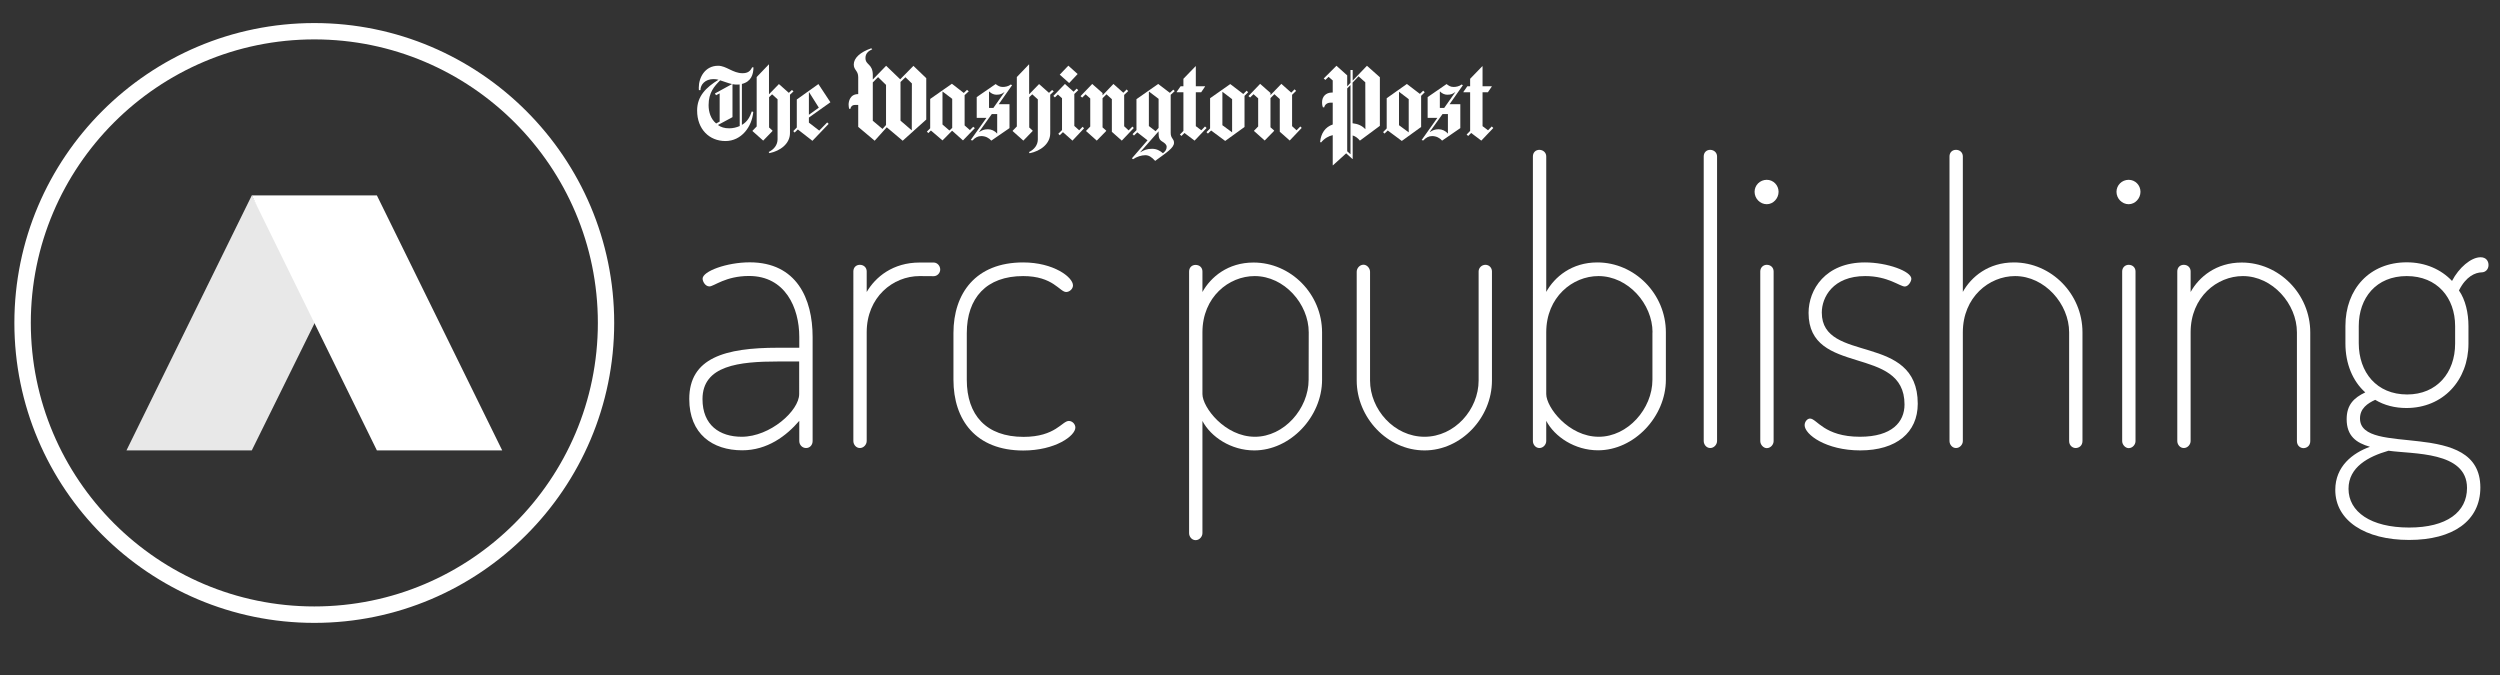 <?xml version="1.0" encoding="utf-8"?>
<!-- Generator: Adobe Illustrator 23.0.0, SVG Export Plug-In . SVG Version: 6.00 Build 0)  -->
<svg version="1.1" id="Layer_1" xmlns="http://www.w3.org/2000/svg" xmlns:xlink="http://www.w3.org/1999/xlink" x="0px" y="0px"
	 viewBox="0 0 2417.8 653" style="enable-background:new 0 0 2417.8 653;" xml:space="preserve">
<rect x="0" y="0" width="2417.8" height="653" fill="#333333" stroke="none"/>
<style type="text/css">
	.st0{fill:#FFFFFF;}
	.st1{fill:#E8E8E8;}
</style>
<g>
	<g>
		<path class="st0" d="M304,602.4c-159.9,0-290.1-130.1-290.1-290.1c0-159.9,130.1-290,290.1-290c159.9,0,290,130.1,290,290
			C594,472.3,463.9,602.4,304,602.4z M304,38.1c-151.2,0-274.2,123-274.2,274.2s123,274.2,274.2,274.2
			c151.2,0,274.2-123,274.2-274.2S455.2,38.1,304,38.1z"/>
	</g>
	<g>
		<polygon class="st1" points="309.3,302.3 243.5,189 122.3,435.6 243.5,435.6 		"/>
		<polygon class="st0" points="243.5,189 364.5,189 485.7,435.6 364.5,435.6 		"/>
	</g>
	<g>
		<path class="st0" d="M785.9,325.9v100.6c0,3.8-2.6,6.8-6.3,6.8c-3.7,0-6.6-3-6.6-6.8V407c-12.5,14.6-30.9,28.5-55.2,28.5
			c-28.7,0-51.2-15.8-51.2-49.6c0-39.8,34.6-49.6,85.8-49.6H773v-10.5c0-28.2-13.6-58.9-48.6-58.9c-22.8,0-33.9,10.1-38.3,10.1
			c-4.1,0-6.6-4.9-6.6-7.5c0-7.1,23.2-15.8,45.7-15.8C770.4,253.8,785.9,288.8,785.9,325.9z M773,349.6h-20.3
			c-37.9,0-73.3,3.8-73.3,36.4c0,25.2,16.6,36.4,37.9,36.4c27.6,0,55.6-25.2,55.6-41.3V349.6z"/>
		<path class="st0" d="M889.4,267c-25.8,0-51.2,20.3-51.2,54.4v105.1c0,3.4-2.9,6.8-6.6,6.8c-3.7,0-6.3-3.4-6.3-6.8V262.5
			c0-3.8,2.6-6.4,6.3-6.4c3.7,0,6.6,2.6,6.6,6.4v19.9c8.5-14.6,25.4-28.5,51.2-28.5H903c3.3,0,6.3,3,6.3,6.8c0,3.4-2.9,6.4-6.3,6.4
			L889.4,267L889.4,267z"/>
		<path class="st0" d="M922.1,367.2v-45.1c0-38.3,21.4-68.3,67.4-68.3c29.5,0,48.2,14.3,48.2,22.2c0,3.4-3.3,6.4-6.6,6.4
			c-6.3,0-12.5-15.4-41.6-15.4c-35.4,0-54.5,21-54.5,55.2v45.1c0,34.2,18.8,55.2,54.9,55.2c30.9,0,37.2-15.4,43.8-15.4
			c3.3,0,6.3,3,6.3,6.4c0,7.9-19.2,22.2-50.5,22.2C943.8,435.6,922.1,406.3,922.1,367.2z"/>
		<path class="st0" d="M1162.9,262.5v19.9c8.1-14.6,24.7-28.5,49.4-28.5c36.1,0,66.3,30.4,66.3,67.6v45.8
			c0,35.7-30.6,68.3-65.6,68.3c-22.5,0-42-13.1-50.1-28.5v108.5c0,3.4-2.9,6.8-6.6,6.8s-6.3-3.4-6.3-6.8v-253c0-3.8,2.6-6.4,6.3-6.4
			S1162.9,258.7,1162.9,262.5z M1265.7,321.4c0-27.4-23.6-54.4-52.3-54.4c-25,0-50.5,20.3-50.5,54.4v59.7
			c0,12.8,21.7,41.3,50.8,41.3c28,0,51.9-27,51.9-55.2L1265.7,321.4L1265.7,321.4z"/>
		<path class="st0" d="M1312.1,368V262.8c0-3.4,2.9-6.8,6.6-6.8c3.3,0,6.3,3.4,6.3,6.8V368c0,27.8,23.2,54.4,52.7,54.4
			c29.1,0,52.3-26.3,52.3-54.4V262.5c0-3.4,2.9-6.4,6.6-6.4c3.7,0,6.3,3,6.3,6.4V368c0,36-29.8,67.6-65.2,67.6
			C1341.6,435.6,1312.1,403.6,1312.1,368z"/>
		<path class="st0" d="M1495.4,151.3v131c8.1-14.6,24.7-28.5,49.4-28.5c36.1,0,66.3,30.4,66.3,67.6v45.8c0,35.7-30.6,68.3-65.6,68.3
			c-22.5,0-42-13.1-50.1-28.5v19.5c0,3.4-2.9,6.8-6.6,6.8c-3.7,0-6.3-3.4-6.3-6.8V151.3c0-3.8,2.6-6.4,6.3-6.4
			C1492.5,145,1495.4,147.6,1495.4,151.3z M1598.2,321.4c0-27.4-23.6-54.4-52.3-54.4c-25,0-50.5,20.3-50.5,54.4v59.7
			c0,12.8,21.7,41.3,50.8,41.3c28,0,51.9-27,51.9-55.2V321.4z"/>
		<path class="st0" d="M1660.6,151.3v275.2c0,3.4-2.9,6.8-6.6,6.8c-3.7,0-6.3-3.4-6.3-6.8V151.3c0-3.8,2.6-6.4,6.3-6.4
			C1657.7,145,1660.6,147.6,1660.6,151.3z"/>
		<path class="st0" d="M1720.1,185.5c0,6.4-5.2,12-11.4,12c-6.6,0-11.8-5.6-11.8-12c0-6.4,5.2-11.6,11.8-11.6
			C1715,173.9,1720.1,179.1,1720.1,185.5z M1715.3,262.5v164.1c0,3.4-2.9,6.8-6.6,6.8c-3.3,0-6.3-3.4-6.3-6.8V262.5
			c0-3.8,2.9-6.4,6.3-6.4C1712.4,256.1,1715.3,258.7,1715.3,262.5z"/>
		<path class="st0" d="M1841.9,391.2c0-58.2-92.8-26.7-92.8-88.6c0-22.5,16.2-48.8,54.5-48.8c21.7,0,44.9,8.6,44.9,15.8
			c0,2.6-2.9,7.5-6.3,7.5c-4.8,0-16.2-10.1-38.3-10.1c-31.3,0-42,20.6-42,35.3c0,49.9,92.8,18.8,92.8,88.2
			c0,27.8-20.6,45.1-55.6,45.1c-33.1,0-53.8-15.4-53.8-24.4c0-3.4,2.6-6.4,5.2-6.4c6.6,0,13.6,17.6,48.3,17.6
			C1829.8,422.4,1841.9,408.1,1841.9,391.2z"/>
		<path class="st0" d="M1898.3,426.5c0,3.4-2.9,6.8-6.6,6.8c-3.7,0-6.3-3.4-6.3-6.8V151.3c0-3.8,2.6-6.4,6.3-6.4
			c3.7,0,6.6,2.6,6.6,6.4v131c8.1-14.6,24.7-28.5,49.4-28.5c36.1,0,66.3,30.4,66.3,67.6v105.1c0,4.5-3.3,6.8-6.6,6.8
			c-2.9,0-6.3-2.3-6.3-6.8V321.4c0-27.4-23.6-54.4-52.3-54.4c-25,0-50.5,20.3-50.5,54.4V426.5z"/>
		<path class="st0" d="M2070.1,185.5c0,6.4-5.2,12-11.4,12c-6.6,0-11.8-5.6-11.8-12c0-6.4,5.2-11.6,11.8-11.6
			C2065,173.9,2070.1,179.1,2070.1,185.5z M2065.3,262.5v164.1c0,3.4-2.9,6.8-6.6,6.8c-3.3,0-6.3-3.4-6.3-6.8V262.5
			c0-3.8,2.9-6.4,6.3-6.4C2062.4,256.1,2065.3,258.7,2065.3,262.5z"/>
		<path class="st0" d="M2118.6,426.5c0,3.4-2.9,6.8-6.6,6.8c-3.7,0-6.3-3.4-6.3-6.8V262.5c0-3.8,2.6-6.4,6.3-6.4
			c3.7,0,6.6,2.6,6.6,6.4v19.9c8.1-14.6,24.7-28.5,49.4-28.5c36.1,0,66.3,30.4,66.3,67.6v105.1c0,4.5-3.3,6.8-6.6,6.8
			c-2.9,0-6.3-2.3-6.3-6.8V321.4c0-27.4-23.6-54.4-52.3-54.4c-25,0-50.5,20.3-50.5,54.4L2118.6,426.5L2118.6,426.5z"/>
		<path class="st0" d="M2378.1,280.9c6.3,9,9.2,21.8,9.2,34.5v16.9c0,35.7-24.7,62.3-60,62.3c-11,0-21.4-2.6-30.2-7.9
			c-7.4,3.4-14.7,8.3-14.7,18c0,37.9,116.4-0.8,116.4,66.8c0,32.3-26.5,50.7-68.9,50.7c-42.7,0-71.4-18.8-71.4-48.4
			c0-22.9,16.9-35.7,33.5-41.7c-13.3-3.8-22.5-10.5-22.5-26.7c0-13.9,7-20.7,18-25.9c-12.2-10.9-19.2-27.8-19.2-47.3v-16.9
			c0-36,23.6-61.6,59.3-61.6c18,0,33.2,6.8,43.8,18c6.6-12.8,18.4-22.9,27.6-22.9c5.5,0,7.7,3.8,7.7,7.5c0,4.5-3.3,7.1-6.6,7.1
			C2394,263.6,2385.1,267,2378.1,280.9z M2310,435.9c-19.5,5.6-38.7,15.8-38.7,36.8c0,22.2,21.4,37.5,58.6,37.5
			c36.5,0,56-15,56-38.3C2385.9,436.3,2333.6,439.3,2310,435.9z M2374.4,315.4c0-27.4-17.3-48.4-46.8-48.4s-46.4,21-46.4,48.4v16.5
			c0,28.2,17.3,49.6,46.8,49.6c28.7,0,46.4-21,46.4-49.2L2374.4,315.4L2374.4,315.4z"/>
	</g>
</g>
<g>
	<path class="st0" d="M727.1,107.7c-1.9,5.7-4.4,10-9.6,13.1V81.2c9-2.3,11.1-9.1,11.2-16.1h-1.3c-1.9,4-4.5,5.7-9.3,5.7
		c-9.4,0-15.6-7.2-23.6-7.2c-12.6,0-18.7,11.2-18.7,21.3c0,0.8,0,1.5,0.1,2.3h1.5c0-5.4,4.6-10.7,12.6-10.7c1.8,0,3.2,0.2,4.9,0.6
		c-12.2,7.5-20.7,16-20.7,29.8c0,18.1,11.8,29.5,27.4,29.5c15.5,0,25.6-13.8,26.9-28.1L727.1,107.7z M685.3,101.7
		c0-12.2,5.5-18.3,11.2-24c3.9,1.1,7.3,2.7,11.5,3.6l-16.6,9.1l1.1,1.7l3.5-1.8v27.3l-3.4,1.8C687.4,115.1,685.3,108.4,685.3,101.7z
		 M715.4,121.9c-3,1.3-6.4,2.2-10.2,2.2c-4.6,0-8-1.1-10.9-3.2l14.1-7.6V81.4c1.4,0.3,2.9,0.4,4.4,0.4c0.9,0,1.8,0,2.5-0.1
		L715.4,121.9L715.4,121.9z"/>
	<path class="st0" d="M803.1,98.9l-11.6-17.6l-20.9,14.9v27.1l-3.4,3.5l1.3,1.4l3.1-3l14.1,11l15.7-16.4l-1.4-1.4l-7.7,7.9l-10-7.7
		v-4.9L803.1,98.9z M782.3,89.3l0.2-0.1l9.4,14.9l-9.6,6.9L782.3,89.3L782.3,89.3z"/>
	<path class="st0" d="M765.9,87l-3,2.8l-9.6-8.5l-9.6,9.9V62.4l-0.2-0.1l-11.7,12.2v47.8l-4,4.1v0.4l10.3,9.2l9-9.3v-0.4l-3.3-3V94
		l2.9-2.8L752,96v38.7c0,5.4-3.4,9.8-8.6,12.3l0.7,1.1c10.5-2.1,19.9-9.1,19.9-19.4V91.6l3.4-3.2L765.9,87z"/>
	<path class="st0" d="M870.6,76.7L857,63.6l-12.9,13.3v-4.3c0-11.2-7.1-9.4-7.1-16.5c0-4.6,3-6.8,6.6-8.5l-1-0.9
		c-10.9,3.8-16.9,9.5-16.9,15.7c0,5.5,4.3,5.8,4.3,12.2V91c-8.1,0-9.3,7.3-9.3,10.2c0,1.7,0.3,3.2,0.6,4.1h1.1
		c0.4-2.2,1.8-3.8,4.5-3.8h3.1v21.2l15.9,13.4l11.7-13l15.4,13l22.8-20.5v-40l-12.4-11.9L870.6,76.7z M856.9,120.9l-3.4,3.8
		l-9.4-7.9V79.7l5.1-5.1l7.7,7.5L856.9,120.9L856.9,120.9z M881.8,125.9l-0.1,0.1l-10.8-9.3V79.3l4.8-4.6l6.2,6L881.8,125.9
		L881.8,125.9z"/>
	<polygon class="st0" points="1043.7,126 1039,121.8 1039,90.9 1042.8,87.2 1041.2,85.7 1038.3,88.7 1029.9,81.2 1018.7,92.8 
		1020.2,94.2 1023.1,91.4 1027.1,95 1027.1,125.8 1023.5,129.4 1024.9,130.8 1028,127.8 1037.2,136 1048.4,124.1 1047,122.6 	"/>
	<path class="st0" d="M977.6,81.7c-2.4,1.9-5.6,2.4-7.8,2.4c-2.9,0-4.6-1.1-6.9-2.8l-18.3,12.6V114h9.4l-15.2,21.4l1.6,0.5
		c2.7-2.8,5.3-4.3,8.6-4.3c4.1,0,7.4,1.8,9.7,4.4l17.6-12.1v-23.1h-10.4l12.9-18.4L977.6,81.7z M964.3,129l-0.1,0.1
		c-2.1-2.6-5.5-4.1-8.8-4.1c-3.8,0-5.9,1.1-8.4,2.7l-0.1-0.2l12.3-17.2h5.2V129z M960.7,104.4h-4.2V88.6l0.2-0.1
		c2.1,2.2,4.8,3.1,7,3.1c3.9,0,5.3-0.9,7.6-2.5l0.1,0.1L960.7,104.4z"/>
	<polygon class="st0" points="1042.2,71.6 1033.2,63.5 1024.9,72.2 1034,80.3 	"/>
	<path class="st0" d="M1017.5,87l-3,2.8l-9.6-8.5l-9.6,9.9V62.4l-0.2-0.1l-11.7,12.2v47.8l-4,4.1v0.4l10.3,9.2l9-9.3v-0.4l-3.3-3V94
		l2.9-2.8l5.4,4.9v38.7c0,5.4-3.4,9.8-8.6,12.3l0.7,1.1c10.5-2.1,19.9-9.1,19.9-19.4V91.6l3.4-3.2L1017.5,87z"/>
	<path class="st0" d="M941.2,122.6l-3.2,3.2l-5.1-4.5V92l4-3.7l-1.7-1.4l-3.1,3l-11.5-8.9l-21,14.7v28.4l-3.2,3.2l1.4,1.4l2.5-2.5
		l11.2,9.6l9.2-9.3h0.2l10.4,9.3l11.5-11.9L941.2,122.6z M920.9,123.7l-2.7,2.5l-6.7-5.8V88.8l0.2-0.2l9.2,7L920.9,123.7
		L920.9,123.7z"/>
	<polygon class="st0" points="1253.9,126 1249.6,122 1249.6,91.7 1253.5,87.9 1252,86.4 1248.8,89.6 1239.2,81.1 1228.7,92 
		1228.7,89.9 1218.7,81.1 1207.4,92.9 1209,94.3 1212.3,91.1 1216.8,95.1 1216.8,122.3 1212.8,126.4 1212.8,126.7 1223.1,135.9 
		1232.2,126.6 1232.2,126.2 1228.7,123.1 1228.7,94.9 1232.5,91.1 1237.7,95.8 1237.7,127.4 1247.3,135.9 1258.9,123.7 
		1257.6,122.3 	"/>
	<path class="st0" d="M1136.1,88.1l-1.4-1.4l-3.3,3.1l-11.3-8.6l-21,14.7v30l-3.8,3.8l1.4,1.4l3.2-3.1l9.9,7.7l-15.1,17.4l1.1,0.9
		c3.6-2.5,8.2-3.9,11.8-3.9c3.4,0,6,1.6,9.6,5.5c11-8.1,18.2-12.6,18.2-17.5c0-4.2-3.2-4-3.2-9.6V91.7L1136.1,88.1z M1111.1,88.8
		l0.2-0.2l9.2,7v28.1l-2.9,3.2l-6.5-5L1111.1,88.8L1111.1,88.8z M1124.7,148.2c-2.9-2.5-6.1-4.3-10.5-4.3c-5.2,0-7.8,1.3-11.4,3.4
		l-0.1-0.1l17.8-20.2v1.6c0,4.6,0.7,6.5,3.4,8.2c2.8,1.7,4.4,3.1,4.4,5.3C1128.3,144.8,1126.8,146.5,1124.7,148.2z"/>
	<path class="st0" d="M1202.4,90.9l-12.6-9.6L1170.3,95v29.2l-3.5,3.6l1.4,1.4l3.1-3l13.6,10.1l18.7-13.5V92.7l3.5-3.5l-1.4-1.5
		L1202.4,90.9z M1191.6,128l-9.4-6.9V88.9l0.1-0.1l9.3,7.1V128z"/>
	<polygon class="st0" points="1165.4,122.3 1161.8,126 1156.5,122 1156.5,89.2 1161.7,89.2 1165.5,83.6 1165.3,83.4 1156.5,83.4 
		1156.5,64.2 1156.3,64 1144.5,76.2 1144.5,83.4 1141.8,83.4 1137.9,89 1138.1,89.2 1144.5,89.2 1144.5,126.6 1141.1,130.1 
		1142.6,131.5 1145.5,128.6 1155.3,136 1166.9,123.8 	"/>
	<polygon class="st0" points="1095.2,122.4 1091.5,126.1 1087.2,122.1 1087.2,91.8 1091.1,88.1 1089.6,86.5 1086.4,89.7 
		1076.8,81.2 1066.3,92.2 1066.3,90 1056.3,81.2 1045,93 1046.6,94.4 1049.9,91.2 1054.4,95.2 1054.4,122.4 1050.4,126.5 
		1050.4,126.8 1060.7,136 1069.8,126.7 1069.8,126.3 1066.3,123.2 1066.3,95 1070.1,91.2 1075.3,95.9 1075.3,127.5 1084.9,136 
		1096.5,123.8 	"/>
	<polygon class="st0" points="1442.7,122.3 1439.1,126 1433.8,122 1433.8,89.2 1439,89.2 1442.8,83.6 1442.6,83.4 1433.8,83.4 
		1433.8,64.2 1433.6,64 1421.8,76.2 1421.8,83.4 1419.1,83.4 1415.2,89 1415.4,89.2 1421.8,89.2 1421.8,126.6 1418.4,130.1 
		1419.9,131.5 1422.8,128.6 1432.6,136 1444.2,123.8 	"/>
	<path class="st0" d="M1308.2,78V67.7h-2.1v12.4l-3.2,3.4V72.9l-10.4-9.3l-12.3,12.3l1.6,1.4l3.1-3l4,3.5v11.7h-0.7
		c-6,0-9.6,4-9.6,9.3c0,2.7,0.4,4.1,0.8,5h1.3c0.4-2.4,2.7-4.5,5.9-4.5h2.3v21.1c-7.2,2.4-11.4,8.5-12.2,16.9l0.9,0.5
		c3.2-3.9,7.4-6.3,11.3-7.1v29.1l0.2,0.1l12.8-11.6l6.1,5.5l0.2-0.1V131c2.8,0.8,5.1,2.7,7,5l19.3-14.3v-47L1322,63.6L1308.2,78z
		 M1306.1,149.2l-3.2-2.9V85.5l3.2-3.2V149.2z M1320.5,124.8l-0.1,0.1c-3.2-3.4-7.1-5.1-12.3-5.7V79.9l5.8-6.1l6.5,5.8L1320.5,124.8
		L1320.5,124.8z"/>
	<path class="st0" d="M1376.4,87.7l-3.2,3.1l-12.6-9.6L1341.1,95v29.2l-3.5,3.6l1.4,1.4l3.1-3l13.6,10.1l18.7-13.5V92.7l3.5-3.5
		L1376.4,87.7z M1362.4,128l-9.4-6.9V88.9l0.1-0.1l9.3,7.1V128z"/>
	<path class="st0" d="M1413.6,81.7c-2.4,1.9-5.6,2.4-7.8,2.4c-2.9,0-4.6-1.1-6.8-2.8l-18.3,12.6V114h9.4l-15.2,21.4l1.5,0.5
		c2.7-2.8,5.3-4.3,8.6-4.3c4.1,0,7.4,1.8,9.7,4.4l17.6-12.1v-23.1h-10.4l12.9-18.4L1413.6,81.7z M1400.2,129l-0.1,0.1
		c-2.1-2.6-5.5-4.1-8.8-4.1c-3.7,0-5.9,1.1-8.4,2.7l-0.1-0.2l12.3-17.2h5.2V129z M1396.7,104.4h-4.2V88.6l0.2-0.1
		c2.1,2.2,4.8,3.1,7,3.1c3.9,0,5.3-0.9,7.6-2.5l0.1,0.1L1396.7,104.4z"/>
</g>
</svg>
